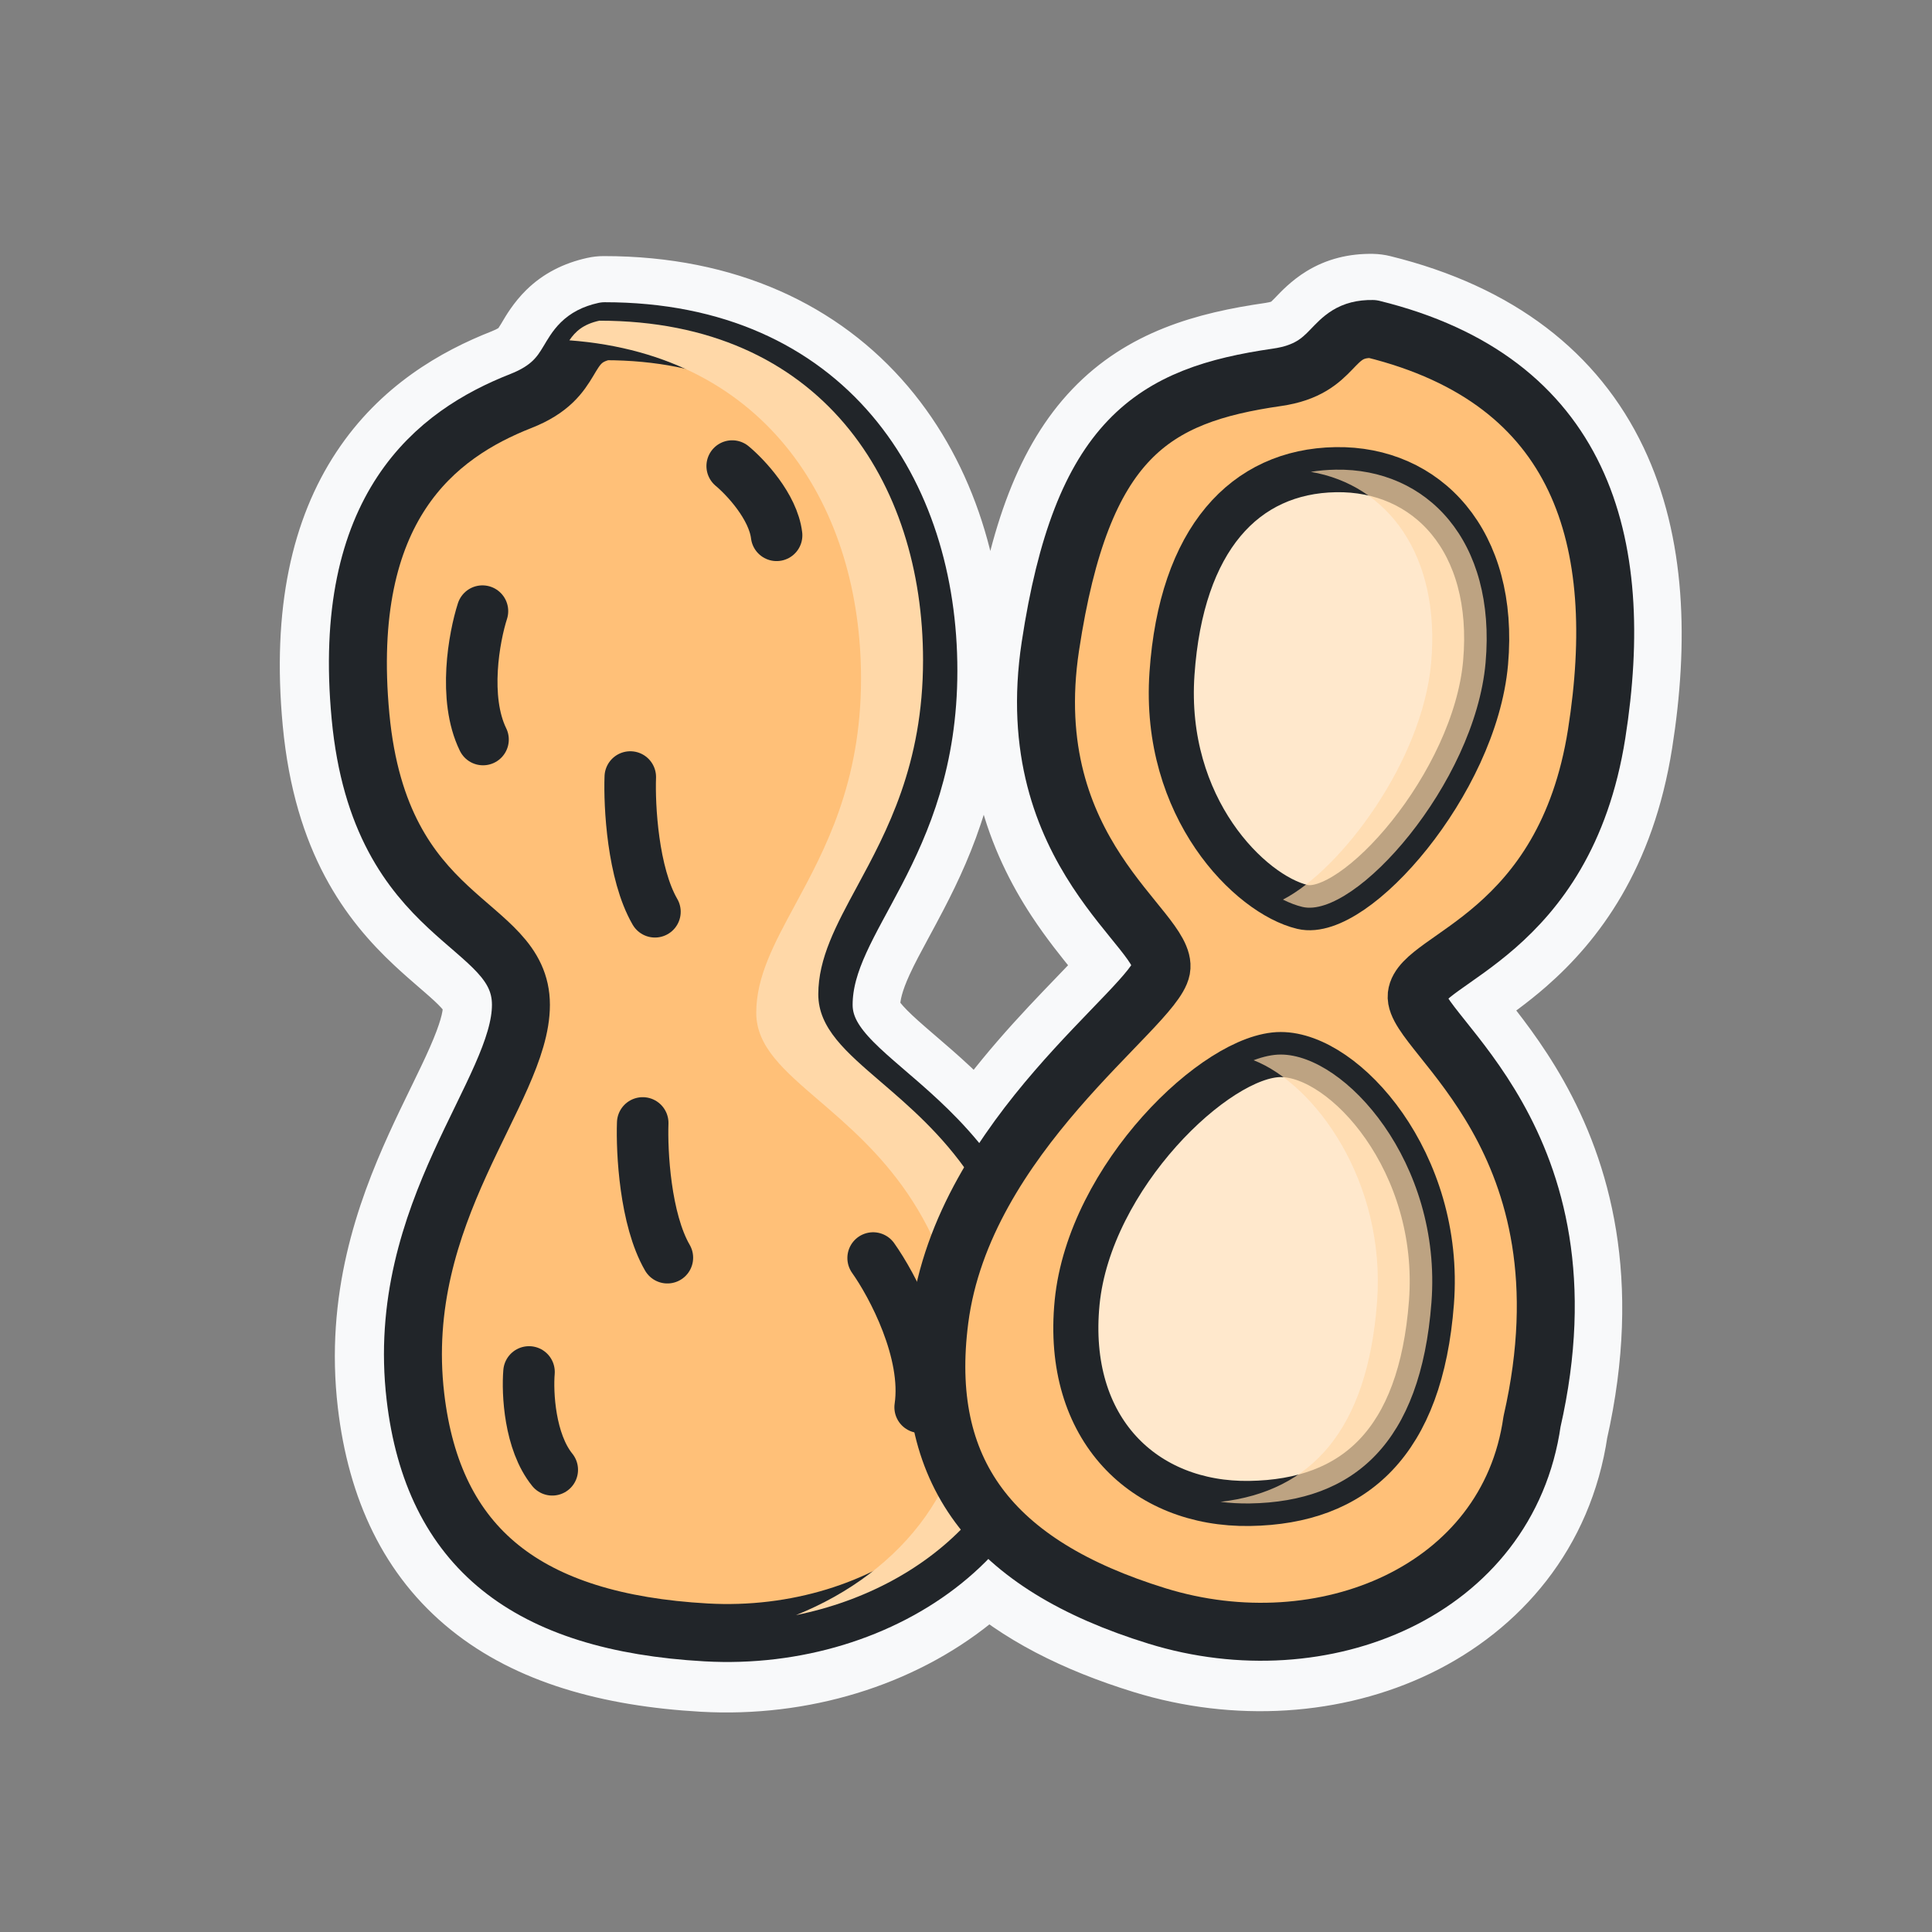 <svg width="60" height="60" viewBox="0 0 60 60" fill="none" xmlns="http://www.w3.org/2000/svg">
<rect x="0" y="0" width="60" height="60" fill="#808080" stroke="none"/>
<mask id="path-1-outside-1_50_9836" maskUnits="userSpaceOnUse" x="0.859" y="-0.037" width="57.591" height="59.787" fill="black">
<rect fill="white" x="0.859" y="-0.037" width="57.591" height="59.787"/>
<path fill-rule="evenodd" clip-rule="evenodd" d="M42.818 9.41C42.752 9.394 42.686 9.385 42.618 9.384C42.123 9.375 41.714 9.485 41.36 9.701C41.076 9.874 40.855 10.105 40.715 10.252L40.672 10.296C40.516 10.458 40.401 10.566 40.248 10.658C40.101 10.745 39.878 10.84 39.505 10.894C37.517 11.18 35.752 11.691 34.384 13.124C33.036 14.536 32.203 16.709 31.704 20.003C31.175 23.499 32.175 25.921 33.281 27.611C33.702 28.254 34.149 28.803 34.495 29.229C34.589 29.345 34.676 29.451 34.753 29.548C34.929 29.771 35.041 29.927 35.107 30.041C35.083 30.076 35.049 30.123 35.002 30.183C34.846 30.381 34.619 30.631 34.32 30.945C34.189 31.083 34.046 31.232 33.893 31.39L33.893 31.39C33.372 31.931 32.742 32.585 32.108 33.318C31.532 33.984 30.936 34.736 30.386 35.566C29.975 35.066 29.548 34.63 29.13 34.238C28.768 33.9 28.411 33.593 28.091 33.319L27.994 33.235C27.641 32.932 27.346 32.674 27.101 32.426C26.607 31.925 26.453 31.596 26.453 31.273C26.453 30.776 26.601 30.268 26.881 29.654C27.067 29.244 27.283 28.846 27.528 28.394C27.669 28.134 27.819 27.857 27.979 27.549C28.827 25.918 29.707 23.856 29.707 20.895C29.707 17.973 28.873 15.115 27.053 12.971C25.215 10.806 22.441 9.453 18.753 9.453C18.688 9.453 18.623 9.46 18.559 9.475C18.07 9.582 17.694 9.783 17.395 10.075C17.155 10.31 16.991 10.587 16.887 10.764L16.887 10.764L16.855 10.817C16.739 11.011 16.651 11.143 16.52 11.27C16.392 11.392 16.189 11.539 15.824 11.682C14.414 12.237 12.83 13.15 11.697 14.866C10.561 16.586 9.954 18.997 10.274 22.399C10.605 25.911 11.977 27.677 13.277 28.892C13.524 29.122 13.77 29.335 13.99 29.524L13.99 29.524C14.044 29.571 14.097 29.617 14.148 29.661C14.413 29.892 14.626 30.084 14.798 30.271C15.121 30.622 15.253 30.902 15.253 31.273C15.253 31.742 15.075 32.331 14.723 33.131C14.551 33.521 14.35 33.935 14.13 34.388L14.103 34.444C13.892 34.877 13.665 35.343 13.443 35.832C12.513 37.88 11.617 40.432 11.982 43.544C12.277 46.073 13.228 48.066 14.947 49.45C16.642 50.817 18.973 51.499 21.851 51.662C24.833 51.831 27.733 50.932 29.834 49.241C30.128 49.004 30.407 48.751 30.668 48.483C31.915 49.623 33.593 50.479 35.644 51.113C38.428 51.973 41.388 51.772 43.779 50.614C46.176 49.454 48.006 47.322 48.438 44.381C49.483 39.766 48.511 36.533 47.252 34.298C46.648 33.225 45.985 32.396 45.503 31.793L45.463 31.744C45.231 31.453 45.066 31.244 44.956 31.08C45.033 31.014 45.139 30.932 45.286 30.826C45.373 30.763 45.472 30.693 45.581 30.617C45.981 30.337 46.507 29.968 47.035 29.506C48.43 28.286 49.919 26.366 50.45 22.993C50.934 19.917 50.842 16.965 49.686 14.538C48.508 12.062 46.288 10.265 42.818 9.41ZM31.789 47.066C32.78 48.009 34.215 48.788 36.176 49.393C38.556 50.129 41.043 49.94 42.995 48.994C44.93 48.057 46.334 46.387 46.661 44.09C46.664 44.065 46.669 44.041 46.675 44.016C47.625 39.856 46.746 37.068 45.684 35.182C45.151 34.237 44.565 33.503 44.081 32.898L44.057 32.868C43.823 32.575 43.585 32.277 43.414 32.01C43.27 31.786 43.025 31.369 43.077 30.883C43.123 30.452 43.359 30.136 43.556 29.929C43.754 29.721 44.002 29.532 44.232 29.366C44.349 29.282 44.468 29.199 44.59 29.113L44.59 29.113L44.59 29.113C44.983 28.837 45.402 28.543 45.85 28.151C46.972 27.17 48.215 25.614 48.671 22.713C49.129 19.805 48.994 17.272 48.061 15.312C47.162 13.422 45.463 11.941 42.497 11.186C42.374 11.193 42.324 11.221 42.297 11.238C42.224 11.282 42.163 11.345 41.966 11.547C41.79 11.73 41.539 11.984 41.17 12.204C40.796 12.427 40.343 12.592 39.761 12.675C37.895 12.944 36.63 13.378 35.686 14.367C34.723 15.376 33.964 17.102 33.484 20.273C33.034 23.242 33.869 25.224 34.787 26.624C35.152 27.182 35.52 27.635 35.861 28.054C35.964 28.182 36.066 28.307 36.164 28.431C36.36 28.679 36.563 28.949 36.708 29.218C36.847 29.476 37.008 29.869 36.925 30.321C36.852 30.712 36.602 31.06 36.417 31.295C36.204 31.567 35.925 31.869 35.625 32.185C35.48 32.337 35.327 32.496 35.168 32.661C34.651 33.197 34.068 33.803 33.47 34.495C32.769 35.306 32.076 36.206 31.495 37.185C32.197 38.437 32.745 40.004 32.954 42.026C33.15 43.923 32.691 45.634 31.789 47.066ZM30.496 39.29C30.81 40.116 31.046 41.076 31.164 42.211C31.287 43.41 31.078 44.516 30.606 45.495C30.02 44.34 29.816 42.924 30.044 41.161C30.127 40.516 30.284 39.891 30.496 39.29ZM29.41 37.251C28.854 38.372 28.43 39.602 28.259 40.931C27.948 43.34 28.316 45.416 29.481 47.121C29.243 47.375 28.983 47.615 28.705 47.839C26.98 49.228 24.528 50.01 21.953 49.865C19.274 49.713 17.366 49.089 16.076 48.049C14.809 47.028 14.024 45.515 13.769 43.335C13.461 40.701 14.205 38.507 15.082 36.576C15.294 36.109 15.511 35.663 15.724 35.225L15.724 35.225L15.748 35.176C15.966 34.728 16.182 34.283 16.37 33.856C16.737 33.022 17.053 32.141 17.053 31.273C17.053 30.309 16.639 29.615 16.123 29.053C15.877 28.784 15.596 28.535 15.328 28.302C15.27 28.251 15.212 28.201 15.154 28.151L15.154 28.151C14.937 27.964 14.724 27.78 14.506 27.576C13.468 26.607 12.349 25.23 12.066 22.23C11.774 19.12 12.346 17.149 13.199 15.858C14.054 14.563 15.268 13.835 16.482 13.358C17.038 13.14 17.448 12.873 17.765 12.569C18.079 12.268 18.267 11.962 18.399 11.742C18.545 11.499 18.591 11.423 18.654 11.362C18.68 11.337 18.728 11.293 18.862 11.254C22.015 11.28 24.233 12.431 25.681 14.136C27.163 15.883 27.907 18.295 27.907 20.895C27.907 23.454 27.16 25.221 26.382 26.719C26.256 26.961 26.122 27.209 25.987 27.458L25.987 27.458C25.721 27.951 25.453 28.446 25.243 28.907C24.913 29.631 24.653 30.41 24.653 31.273C24.653 32.311 25.215 33.077 25.82 33.69C26.124 33.998 26.474 34.302 26.82 34.6L26.916 34.682C27.239 34.96 27.567 35.242 27.9 35.553C28.413 36.033 28.936 36.582 29.41 37.251ZM35.156 30.14C35.156 30.141 35.156 30.142 35.156 30.142C35.156 30.142 35.156 30.14 35.155 30.137C35.155 30.139 35.155 30.14 35.156 30.14Z"/>
</mask>
<path fill-rule="evenodd" clip-rule="evenodd" d="M42.818 9.41C42.752 9.394 42.686 9.385 42.618 9.384C42.123 9.375 41.714 9.485 41.36 9.701C41.076 9.874 40.855 10.105 40.715 10.252L40.672 10.296C40.516 10.458 40.401 10.566 40.248 10.658C40.101 10.745 39.878 10.84 39.505 10.894C37.517 11.18 35.752 11.691 34.384 13.124C33.036 14.536 32.203 16.709 31.704 20.003C31.175 23.499 32.175 25.921 33.281 27.611C33.702 28.254 34.149 28.803 34.495 29.229C34.589 29.345 34.676 29.451 34.753 29.548C34.929 29.771 35.041 29.927 35.107 30.041C35.083 30.076 35.049 30.123 35.002 30.183C34.846 30.381 34.619 30.631 34.32 30.945C34.189 31.083 34.046 31.232 33.893 31.39L33.893 31.39C33.372 31.931 32.742 32.585 32.108 33.318C31.532 33.984 30.936 34.736 30.386 35.566C29.975 35.066 29.548 34.63 29.13 34.238C28.768 33.9 28.411 33.593 28.091 33.319L27.994 33.235C27.641 32.932 27.346 32.674 27.101 32.426C26.607 31.925 26.453 31.596 26.453 31.273C26.453 30.776 26.601 30.268 26.881 29.654C27.067 29.244 27.283 28.846 27.528 28.394C27.669 28.134 27.819 27.857 27.979 27.549C28.827 25.918 29.707 23.856 29.707 20.895C29.707 17.973 28.873 15.115 27.053 12.971C25.215 10.806 22.441 9.453 18.753 9.453C18.688 9.453 18.623 9.46 18.559 9.475C18.07 9.582 17.694 9.783 17.395 10.075C17.155 10.31 16.991 10.587 16.887 10.764L16.887 10.764L16.855 10.817C16.739 11.011 16.651 11.143 16.52 11.27C16.392 11.392 16.189 11.539 15.824 11.682C14.414 12.237 12.83 13.15 11.697 14.866C10.561 16.586 9.954 18.997 10.274 22.399C10.605 25.911 11.977 27.677 13.277 28.892C13.524 29.122 13.77 29.335 13.99 29.524L13.99 29.524C14.044 29.571 14.097 29.617 14.148 29.661C14.413 29.892 14.626 30.084 14.798 30.271C15.121 30.622 15.253 30.902 15.253 31.273C15.253 31.742 15.075 32.331 14.723 33.131C14.551 33.521 14.35 33.935 14.13 34.388L14.103 34.444C13.892 34.877 13.665 35.343 13.443 35.832C12.513 37.88 11.617 40.432 11.982 43.544C12.277 46.073 13.228 48.066 14.947 49.45C16.642 50.817 18.973 51.499 21.851 51.662C24.833 51.831 27.733 50.932 29.834 49.241C30.128 49.004 30.407 48.751 30.668 48.483C31.915 49.623 33.593 50.479 35.644 51.113C38.428 51.973 41.388 51.772 43.779 50.614C46.176 49.454 48.006 47.322 48.438 44.381C49.483 39.766 48.511 36.533 47.252 34.298C46.648 33.225 45.985 32.396 45.503 31.793L45.463 31.744C45.231 31.453 45.066 31.244 44.956 31.08C45.033 31.014 45.139 30.932 45.286 30.826C45.373 30.763 45.472 30.693 45.581 30.617C45.981 30.337 46.507 29.968 47.035 29.506C48.43 28.286 49.919 26.366 50.45 22.993C50.934 19.917 50.842 16.965 49.686 14.538C48.508 12.062 46.288 10.265 42.818 9.41ZM31.789 47.066C32.78 48.009 34.215 48.788 36.176 49.393C38.556 50.129 41.043 49.94 42.995 48.994C44.93 48.057 46.334 46.387 46.661 44.09C46.664 44.065 46.669 44.041 46.675 44.016C47.625 39.856 46.746 37.068 45.684 35.182C45.151 34.237 44.565 33.503 44.081 32.898L44.057 32.868C43.823 32.575 43.585 32.277 43.414 32.01C43.27 31.786 43.025 31.369 43.077 30.883C43.123 30.452 43.359 30.136 43.556 29.929C43.754 29.721 44.002 29.532 44.232 29.366C44.349 29.282 44.468 29.199 44.59 29.113L44.59 29.113L44.59 29.113C44.983 28.837 45.402 28.543 45.85 28.151C46.972 27.17 48.215 25.614 48.671 22.713C49.129 19.805 48.994 17.272 48.061 15.312C47.162 13.422 45.463 11.941 42.497 11.186C42.374 11.193 42.324 11.221 42.297 11.238C42.224 11.282 42.163 11.345 41.966 11.547C41.79 11.73 41.539 11.984 41.17 12.204C40.796 12.427 40.343 12.592 39.761 12.675C37.895 12.944 36.63 13.378 35.686 14.367C34.723 15.376 33.964 17.102 33.484 20.273C33.034 23.242 33.869 25.224 34.787 26.624C35.152 27.182 35.52 27.635 35.861 28.054C35.964 28.182 36.066 28.307 36.164 28.431C36.36 28.679 36.563 28.949 36.708 29.218C36.847 29.476 37.008 29.869 36.925 30.321C36.852 30.712 36.602 31.06 36.417 31.295C36.204 31.567 35.925 31.869 35.625 32.185C35.48 32.337 35.327 32.496 35.168 32.661C34.651 33.197 34.068 33.803 33.47 34.495C32.769 35.306 32.076 36.206 31.495 37.185C32.197 38.437 32.745 40.004 32.954 42.026C33.15 43.923 32.691 45.634 31.789 47.066ZM30.496 39.29C30.81 40.116 31.046 41.076 31.164 42.211C31.287 43.41 31.078 44.516 30.606 45.495C30.02 44.34 29.816 42.924 30.044 41.161C30.127 40.516 30.284 39.891 30.496 39.29ZM29.41 37.251C28.854 38.372 28.43 39.602 28.259 40.931C27.948 43.34 28.316 45.416 29.481 47.121C29.243 47.375 28.983 47.615 28.705 47.839C26.98 49.228 24.528 50.01 21.953 49.865C19.274 49.713 17.366 49.089 16.076 48.049C14.809 47.028 14.024 45.515 13.769 43.335C13.461 40.701 14.205 38.507 15.082 36.576C15.294 36.109 15.511 35.663 15.724 35.225L15.724 35.225L15.748 35.176C15.966 34.728 16.182 34.283 16.37 33.856C16.737 33.022 17.053 32.141 17.053 31.273C17.053 30.309 16.639 29.615 16.123 29.053C15.877 28.784 15.596 28.535 15.328 28.302C15.27 28.251 15.212 28.201 15.154 28.151L15.154 28.151C14.937 27.964 14.724 27.78 14.506 27.576C13.468 26.607 12.349 25.23 12.066 22.23C11.774 19.12 12.346 17.149 13.199 15.858C14.054 14.563 15.268 13.835 16.482 13.358C17.038 13.14 17.448 12.873 17.765 12.569C18.079 12.268 18.267 11.962 18.399 11.742C18.545 11.499 18.591 11.423 18.654 11.362C18.68 11.337 18.728 11.293 18.862 11.254C22.015 11.28 24.233 12.431 25.681 14.136C27.163 15.883 27.907 18.295 27.907 20.895C27.907 23.454 27.16 25.221 26.382 26.719C26.256 26.961 26.122 27.209 25.987 27.458L25.987 27.458C25.721 27.951 25.453 28.446 25.243 28.907C24.913 29.631 24.653 30.41 24.653 31.273C24.653 32.311 25.215 33.077 25.82 33.69C26.124 33.998 26.474 34.302 26.82 34.6L26.916 34.682C27.239 34.96 27.567 35.242 27.9 35.553C28.413 36.033 28.936 36.582 29.41 37.251ZM35.156 30.14C35.156 30.141 35.156 30.142 35.156 30.142C35.156 30.142 35.156 30.14 35.155 30.137C35.155 30.139 35.155 30.14 35.156 30.14Z" fill="#F8F9FA"/>
<path d="M42.618 9.384L42.645 7.884L42.645 7.884L42.618 9.384ZM42.818 9.41L43.176 7.954L43.176 7.954L42.818 9.41ZM41.36 9.701L40.579 8.421L40.579 8.421L41.36 9.701ZM40.715 10.252L41.797 11.291L41.799 11.289L40.715 10.252ZM40.672 10.296L41.751 11.339L41.755 11.335L40.672 10.296ZM40.248 10.658L39.48 9.369L39.48 9.369L40.248 10.658ZM39.505 10.894L39.291 9.409L39.291 9.409L39.505 10.894ZM34.384 13.124L35.469 14.159L35.469 14.159L34.384 13.124ZM31.704 20.003L33.187 20.228L33.187 20.228L31.704 20.003ZM33.281 27.611L34.536 26.789L34.536 26.789L33.281 27.611ZM34.495 29.229L33.331 30.176L33.331 30.176L34.495 29.229ZM34.753 29.548L35.928 28.617L35.928 28.617L34.753 29.548ZM35.107 30.041L36.346 30.886C36.67 30.41 36.694 29.792 36.407 29.293L35.107 30.041ZM35.002 30.183L33.823 29.255L33.823 29.255L35.002 30.183ZM34.32 30.945L35.408 31.978L35.408 31.978L34.32 30.945ZM33.893 31.39L34.963 32.441C34.967 32.438 34.97 32.434 34.973 32.431L33.893 31.39ZM33.893 31.39L32.823 30.339L32.813 30.349L33.893 31.39ZM32.108 33.318L33.243 34.299L33.243 34.299L32.108 33.318ZM30.386 35.566L29.227 36.519C29.529 36.886 29.988 37.089 30.464 37.064C30.939 37.04 31.375 36.791 31.637 36.394L30.386 35.566ZM29.13 34.238L28.105 35.334L28.105 35.334L29.13 34.238ZM28.091 33.319L27.114 34.456L27.114 34.456L28.091 33.319ZM27.994 33.235L27.016 34.372L27.016 34.372L27.994 33.235ZM27.101 32.426L26.033 33.479L26.033 33.479L27.101 32.426ZM26.453 31.273L24.953 31.273L24.953 31.273L26.453 31.273ZM26.881 29.654L25.516 29.032L25.516 29.032L26.881 29.654ZM27.528 28.394L28.847 29.108L28.847 29.108L27.528 28.394ZM27.979 27.549L29.309 28.241L29.309 28.241L27.979 27.549ZM29.707 20.895L28.207 20.895L28.207 20.895L29.707 20.895ZM27.053 12.971L28.197 12L28.197 12L27.053 12.971ZM18.753 9.453L18.753 7.953L18.753 7.953L18.753 9.453ZM18.559 9.475L18.883 10.939L18.883 10.939L18.559 9.475ZM17.395 10.075L18.444 11.147L18.444 11.147L17.395 10.075ZM16.887 10.764L18.155 11.565C18.163 11.552 18.17 11.54 18.177 11.528L16.887 10.764ZM16.887 10.764L15.618 9.963C15.611 9.974 15.604 9.986 15.597 9.998L16.887 10.764ZM16.855 10.817L18.142 11.588L18.145 11.583L16.855 10.817ZM16.52 11.27L17.558 12.352L17.558 12.352L16.52 11.27ZM15.824 11.682L15.275 10.287L15.275 10.287L15.824 11.682ZM11.697 14.866L10.445 14.04L11.697 14.866ZM10.274 22.399L8.781 22.539L8.781 22.539L10.274 22.399ZM13.277 28.892L14.301 27.796L14.301 27.796L13.277 28.892ZM13.99 29.524L13.009 30.66C13.025 30.673 13.041 30.687 13.058 30.7L13.99 29.524ZM13.99 29.524L14.97 28.389C14.954 28.375 14.938 28.362 14.921 28.349L13.99 29.524ZM14.148 29.661L15.132 28.529L15.132 28.529L14.148 29.661ZM14.798 30.271L13.693 31.286L13.693 31.286L14.798 30.271ZM15.253 31.273L13.753 31.273L13.753 31.273L15.253 31.273ZM14.723 33.131L13.35 32.526L13.35 32.526L14.723 33.131ZM14.13 34.388L15.478 35.045L15.478 35.045L14.13 34.388ZM14.103 34.444L15.451 35.1L15.451 35.1L14.103 34.444ZM13.443 35.832L12.077 35.212L12.077 35.212L13.443 35.832ZM11.982 43.544L13.471 43.369L13.471 43.369L11.982 43.544ZM14.947 49.45L14.006 50.619L14.006 50.619L14.947 49.45ZM21.851 51.662L21.767 53.16L21.767 53.16L21.851 51.662ZM29.834 49.241L30.774 50.41L30.774 50.41L29.834 49.241ZM30.668 48.483L31.681 47.376C31.083 46.829 30.159 46.856 29.594 47.436L30.668 48.483ZM35.644 51.113L35.202 52.546L35.202 52.546L35.644 51.113ZM43.779 50.614L44.433 51.965L44.433 51.965L43.779 50.614ZM48.438 44.381L46.975 44.05C46.966 44.087 46.959 44.125 46.953 44.163L48.438 44.381ZM47.252 34.298L45.945 35.034L45.945 35.034L47.252 34.298ZM45.503 31.793L44.331 32.73L44.331 32.73L45.503 31.793ZM45.463 31.744L44.292 32.681L44.292 32.681L45.463 31.744ZM44.956 31.08L43.978 29.942C43.403 30.437 43.288 31.283 43.709 31.913L44.956 31.08ZM45.286 30.826L44.408 29.61L44.408 29.61L45.286 30.826ZM45.581 30.617L46.442 31.846L46.442 31.846L45.581 30.617ZM47.035 29.506L48.023 30.635L48.023 30.635L47.035 29.506ZM50.45 22.993L51.931 23.227L51.931 23.227L50.45 22.993ZM49.686 14.538L51.041 13.893L51.041 13.893L49.686 14.538ZM31.789 47.066L30.52 46.267C30.139 46.871 30.237 47.661 30.755 48.154L31.789 47.066ZM36.176 49.393L36.618 47.96L36.618 47.96L36.176 49.393ZM42.995 48.994L43.648 50.344L43.648 50.344L42.995 48.994ZM46.661 44.09L48.146 44.301L48.146 44.301L46.661 44.09ZM46.675 44.016L45.212 43.682L45.212 43.682L46.675 44.016ZM45.684 35.182L46.99 34.446L46.99 34.446L45.684 35.182ZM44.081 32.898L42.909 33.834L42.909 33.834L44.081 32.898ZM44.057 32.868L45.229 31.931L45.229 31.931L44.057 32.868ZM43.414 32.01L42.151 32.819L42.151 32.819L43.414 32.01ZM43.077 30.883L41.585 30.723L41.585 30.723L43.077 30.883ZM43.556 29.929L42.469 28.895L42.469 28.895L43.556 29.929ZM44.232 29.366L45.11 30.583L45.11 30.583L44.232 29.366ZM44.59 29.113L45.451 30.341C45.459 30.336 45.466 30.331 45.473 30.326L44.59 29.113ZM44.59 29.113L43.763 27.862C43.744 27.874 43.725 27.887 43.707 27.901L44.59 29.113ZM44.59 29.113L45.417 30.364C45.429 30.357 45.44 30.349 45.452 30.341L44.59 29.113ZM45.85 28.151L44.863 27.022L44.863 27.022L45.85 28.151ZM48.671 22.713L47.19 22.48L47.19 22.48L48.671 22.713ZM48.061 15.312L49.416 14.667L49.416 14.667L48.061 15.312ZM42.497 11.186L42.868 9.732C42.717 9.694 42.562 9.679 42.407 9.688L42.497 11.186ZM42.297 11.238L43.078 12.518L43.078 12.518L42.297 11.238ZM41.966 11.547L43.045 12.59L43.045 12.59L41.966 11.547ZM41.17 12.204L41.939 13.492L41.939 13.492L41.17 12.204ZM39.761 12.675L39.547 11.191L39.547 11.191L39.761 12.675ZM35.686 14.367L36.772 15.402L36.772 15.402L35.686 14.367ZM33.484 20.273L32.001 20.048L32.001 20.048L33.484 20.273ZM34.787 26.624L33.532 27.446L33.532 27.446L34.787 26.624ZM35.861 28.054L34.696 29L34.696 29L35.861 28.054ZM36.164 28.431L37.34 27.499L37.34 27.499L36.164 28.431ZM36.708 29.218L35.387 29.928L35.387 29.928L36.708 29.218ZM36.925 30.321L38.4 30.594L38.4 30.594L36.925 30.321ZM36.417 31.295L37.596 32.222L37.596 32.222L36.417 31.295ZM35.625 32.185L34.538 31.151L34.538 31.151L35.625 32.185ZM35.168 32.661L34.088 31.62L34.088 31.62L35.168 32.661ZM33.47 34.495L32.335 33.514L32.335 33.514L33.47 34.495ZM31.495 37.185L30.205 36.419C29.932 36.88 29.925 37.451 30.186 37.918L31.495 37.185ZM32.954 42.026L34.446 41.872L34.446 41.872L32.954 42.026ZM31.164 42.211L29.672 42.365L29.672 42.365L31.164 42.211ZM30.496 39.29L31.898 38.756C31.674 38.168 31.107 37.782 30.477 37.79C29.848 37.798 29.291 38.197 29.081 38.791L30.496 39.29ZM30.606 45.495L29.268 46.173C29.526 46.682 30.05 47.001 30.621 46.995C31.191 46.989 31.709 46.66 31.957 46.146L30.606 45.495ZM30.044 41.161L31.531 41.353L31.531 41.353L30.044 41.161ZM28.259 40.931L29.746 41.123L29.746 41.123L28.259 40.931ZM29.41 37.251L30.754 37.918C30.999 37.423 30.953 36.834 30.634 36.383L29.41 37.251ZM29.481 47.121L30.575 48.147C31.056 47.634 31.116 46.856 30.719 46.275L29.481 47.121ZM28.705 47.839L29.645 49.007L29.645 49.007L28.705 47.839ZM21.953 49.865L22.038 48.367L22.038 48.367L21.953 49.865ZM16.076 48.049L17.017 46.881L17.017 46.881L16.076 48.049ZM13.769 43.335L12.28 43.509L12.28 43.509L13.769 43.335ZM15.082 36.576L16.447 37.197L16.447 37.197L15.082 36.576ZM15.724 35.225L17.073 35.882L17.075 35.877L15.724 35.225ZM15.724 35.225L14.376 34.569L14.373 34.573L15.724 35.225ZM15.748 35.176L17.097 35.833L17.097 35.833L15.748 35.176ZM16.37 33.856L17.743 34.461L17.743 34.461L16.37 33.856ZM17.053 31.273L15.553 31.273L15.553 31.273L17.053 31.273ZM16.123 29.053L15.019 30.068L15.019 30.068L16.123 29.053ZM15.328 28.302L14.345 29.435L14.345 29.435L15.328 28.302ZM15.154 28.151L14.172 29.285L14.173 29.286L15.154 28.151ZM15.154 28.151L16.135 27.017L16.134 27.016L15.154 28.151ZM14.506 27.576L13.482 28.672L13.482 28.672L14.506 27.576ZM12.066 22.23L10.573 22.371L12.066 22.23ZM13.199 15.858L11.947 15.031L11.947 15.031L13.199 15.858ZM16.482 13.358L15.934 11.962L15.934 11.962L16.482 13.358ZM17.765 12.569L18.803 13.652L18.803 13.652L17.765 12.569ZM18.399 11.742L19.686 12.514L19.686 12.514L18.399 11.742ZM18.654 11.362L17.605 10.29L17.605 10.29L18.654 11.362ZM18.862 11.254L18.875 9.754C18.727 9.753 18.58 9.773 18.439 9.815L18.862 11.254ZM25.681 14.136L24.537 15.107L24.537 15.107L25.681 14.136ZM27.907 20.895L29.407 20.895L29.407 20.895L27.907 20.895ZM26.382 26.719L27.712 27.411L27.712 27.411L26.382 26.719ZM25.987 27.458L24.668 26.744L24.667 26.746L25.987 27.458ZM25.987 27.458L27.306 28.172L27.307 28.17L25.987 27.458ZM25.243 28.907L26.608 29.529L26.608 29.529L25.243 28.907ZM24.653 31.273L26.153 31.273L26.153 31.273L24.653 31.273ZM25.82 33.69L24.752 34.744L24.752 34.744L25.82 33.69ZM26.82 34.6L25.842 35.737L25.842 35.737L26.82 34.6ZM26.916 34.682L25.939 35.82L25.939 35.82L26.916 34.682ZM27.9 35.553L28.925 34.457L28.925 34.457L27.9 35.553ZM35.156 30.142L34.572 31.523C34.585 31.529 34.599 31.534 34.612 31.54L35.156 30.142ZM35.156 30.14L33.726 30.594L33.726 30.594L35.156 30.14ZM35.155 30.137L36.567 29.633C36.297 28.876 35.478 28.466 34.71 28.704C33.943 28.942 33.499 29.744 33.705 30.521L35.155 30.137ZM42.592 10.884C42.547 10.883 42.502 10.877 42.459 10.867L43.176 7.954C43.002 7.911 42.824 7.888 42.645 7.884L42.592 10.884ZM42.141 10.982C42.227 10.929 42.35 10.88 42.592 10.884L42.645 7.884C41.896 7.871 41.201 8.041 40.579 8.421L42.141 10.982ZM41.799 11.289C41.87 11.214 41.926 11.156 41.989 11.1C42.051 11.044 42.102 11.006 42.141 10.982L40.579 8.421C40.107 8.708 39.765 9.075 39.63 9.216L41.799 11.289ZM41.755 11.335L41.797 11.291L39.632 9.214L39.59 9.258L41.755 11.335ZM41.017 11.946C41.351 11.747 41.58 11.515 41.751 11.339L39.594 9.254C39.522 9.328 39.49 9.358 39.473 9.373C39.463 9.382 39.469 9.376 39.48 9.369L41.017 11.946ZM39.719 12.378C40.265 12.3 40.681 12.146 41.017 11.946L39.48 9.369C39.494 9.361 39.496 9.362 39.476 9.369C39.454 9.377 39.396 9.394 39.291 9.409L39.719 12.378ZM35.469 14.159C36.483 13.097 37.832 12.65 39.719 12.378L39.291 9.409C37.202 9.71 35.02 10.284 33.299 12.088L35.469 14.159ZM33.187 20.228C33.671 17.036 34.442 15.236 35.469 14.159L33.299 12.088C31.631 13.836 30.736 16.382 30.221 19.779L33.187 20.228ZM34.536 26.789C33.587 25.34 32.724 23.285 33.187 20.228L30.221 19.779C29.625 23.714 30.763 26.503 32.026 28.432L34.536 26.789ZM35.659 28.283C35.31 27.854 34.909 27.359 34.536 26.789L32.026 28.432C32.495 29.148 32.987 29.752 33.331 30.176L35.659 28.283ZM35.928 28.617C35.845 28.511 35.752 28.397 35.659 28.283L33.331 30.176C33.427 30.293 33.507 30.392 33.577 30.48L35.928 28.617ZM36.407 29.293C36.282 29.076 36.111 28.847 35.928 28.617L33.577 30.48C33.657 30.581 33.713 30.655 33.753 30.711C33.795 30.768 33.808 30.791 33.806 30.789L36.407 29.293ZM36.181 31.11C36.248 31.025 36.302 30.951 36.346 30.886L33.867 29.196C33.863 29.202 33.85 29.221 33.823 29.255L36.181 31.11ZM35.408 31.978C35.707 31.663 35.977 31.369 36.181 31.11L33.823 29.255C33.714 29.394 33.53 29.599 33.233 29.911L35.408 31.978ZM34.973 32.431C35.125 32.273 35.272 32.121 35.408 31.978L33.233 29.911C33.106 30.045 32.967 30.19 32.813 30.349L34.973 32.431ZM34.963 32.441L34.963 32.441L32.823 30.339L32.823 30.339L34.963 32.441ZM33.243 34.299C33.846 33.6 34.45 32.974 34.973 32.431L32.813 30.349C32.294 30.888 31.637 31.569 30.973 32.338L33.243 34.299ZM31.637 36.394C32.142 35.631 32.696 34.932 33.243 34.299L30.973 32.338C30.369 33.037 29.73 33.84 29.135 34.739L31.637 36.394ZM28.105 35.334C28.489 35.693 28.868 36.082 29.227 36.519L31.545 34.614C31.082 34.051 30.607 33.567 30.154 33.143L28.105 35.334ZM27.114 34.456C27.436 34.733 27.77 35.02 28.105 35.334L30.154 33.143C29.766 32.779 29.386 32.453 29.069 32.181L27.114 34.456ZM27.016 34.372L27.114 34.456L29.069 32.181L28.971 32.097L27.016 34.372ZM26.033 33.479C26.328 33.778 26.669 34.074 27.016 34.372L28.971 32.097C28.614 31.79 28.364 31.57 28.169 31.372L26.033 33.479ZM24.953 31.273C24.953 32.191 25.445 32.883 26.033 33.479L28.169 31.372C28.075 31.277 28.011 31.204 27.969 31.151C27.927 31.098 27.913 31.071 27.911 31.069C27.911 31.069 27.924 31.092 27.936 31.137C27.948 31.183 27.953 31.231 27.953 31.273L24.953 31.273ZM25.516 29.032C25.194 29.737 24.953 30.471 24.953 31.273L27.953 31.273C27.953 31.081 28.007 30.798 28.245 30.276L25.516 29.032ZM26.209 27.68C25.969 28.122 25.727 28.567 25.516 29.032L28.245 30.276C28.407 29.922 28.597 29.57 28.847 29.108L26.209 27.68ZM26.648 26.857C26.495 27.152 26.35 27.419 26.209 27.68L28.847 29.108C28.987 28.849 29.143 28.561 29.309 28.241L26.648 26.857ZM28.207 20.895C28.207 23.521 27.438 25.337 26.648 26.857L29.309 28.241C30.215 26.5 31.207 24.191 31.207 20.895L28.207 20.895ZM25.91 13.942C27.448 15.754 28.207 18.241 28.207 20.895L31.207 20.895C31.207 17.705 30.297 14.475 28.197 12L25.91 13.942ZM18.753 10.953C22.044 10.953 24.383 12.144 25.91 13.942L28.197 12C26.047 9.468 22.838 7.953 18.753 7.953L18.753 10.953ZM18.883 10.939C18.84 10.949 18.797 10.953 18.753 10.953L18.753 7.953C18.579 7.953 18.406 7.972 18.236 8.01L18.883 10.939ZM18.444 11.147C18.519 11.074 18.634 10.994 18.883 10.939L18.236 8.01C17.507 8.171 16.869 8.492 16.347 9.003L18.444 11.147ZM18.177 11.528C18.23 11.438 18.272 11.369 18.321 11.299C18.369 11.23 18.41 11.181 18.444 11.147L16.347 9.003C15.948 9.393 15.696 9.83 15.596 10L18.177 11.528ZM18.155 11.565L18.155 11.565L15.618 9.963L15.618 9.963L18.155 11.565ZM18.145 11.583L18.176 11.53L15.597 9.998L15.566 10.051L18.145 11.583ZM17.558 12.352C17.842 12.08 18.014 11.801 18.142 11.588L15.569 10.046C15.515 10.134 15.491 10.171 15.478 10.19C15.47 10.2 15.473 10.195 15.481 10.187L17.558 12.352ZM16.372 13.079C16.896 12.873 17.272 12.626 17.558 12.352L15.481 10.187C15.491 10.178 15.49 10.181 15.467 10.195C15.442 10.211 15.383 10.244 15.275 10.287L16.372 13.079ZM12.948 15.693C13.85 14.327 15.125 13.569 16.372 13.079L15.275 10.287C13.703 10.904 11.809 11.973 10.445 14.04L12.948 15.693ZM11.768 22.258C11.47 19.099 12.049 17.055 12.948 15.693L10.445 14.04C9.073 16.117 8.438 18.895 8.781 22.539L11.768 22.258ZM14.301 27.796C13.219 26.785 12.058 25.343 11.768 22.258L8.781 22.539C9.152 26.479 10.734 28.569 12.254 29.988L14.301 27.796ZM14.97 28.389C14.748 28.197 14.523 28.003 14.301 27.796L12.254 29.988C12.525 30.241 12.792 30.472 13.009 30.66L14.97 28.389ZM14.921 28.349L14.921 28.349L13.058 30.7L13.058 30.7L14.921 28.349ZM15.132 28.529C15.079 28.483 15.024 28.436 14.97 28.389L13.009 30.66C13.064 30.707 13.116 30.751 13.164 30.794L15.132 28.529ZM15.903 29.256C15.668 29.001 15.399 28.761 15.132 28.529L13.164 30.794C13.428 31.023 13.583 31.166 13.693 31.286L15.903 29.256ZM16.753 31.273C16.753 30.411 16.389 29.785 15.903 29.256L13.693 31.286C13.742 31.339 13.769 31.373 13.782 31.392C13.794 31.409 13.791 31.407 13.783 31.39C13.779 31.381 13.774 31.369 13.77 31.356C13.765 31.342 13.761 31.328 13.759 31.315C13.753 31.287 13.753 31.271 13.753 31.273L16.753 31.273ZM16.096 33.736C16.459 32.909 16.753 32.075 16.753 31.273L13.753 31.273C13.753 31.409 13.69 31.754 13.35 32.526L16.096 33.736ZM15.478 35.045C15.697 34.596 15.91 34.156 16.096 33.736L13.35 32.526C13.192 32.886 13.004 33.274 12.781 33.732L15.478 35.045ZM15.451 35.1L15.478 35.045L12.781 33.732L12.754 33.787L15.451 35.1ZM14.809 36.452C15.021 35.984 15.239 35.536 15.451 35.1L12.754 33.787C12.544 34.218 12.309 34.701 12.077 35.212L14.809 36.452ZM13.471 43.369C13.154 40.657 13.923 38.402 14.809 36.452L12.077 35.212C11.102 37.358 10.081 40.208 10.492 43.718L13.471 43.369ZM15.888 48.282C14.546 47.201 13.733 45.609 13.471 43.369L10.492 43.718C10.822 46.538 11.91 48.93 14.006 50.619L15.888 48.282ZM21.936 50.164C19.224 50.011 17.246 49.377 15.888 48.282L14.006 50.619C16.039 52.257 18.722 52.987 21.767 53.16L21.936 50.164ZM28.893 48.073C27.105 49.512 24.579 50.314 21.936 50.164L21.767 53.16C25.087 53.347 28.36 52.353 30.774 50.41L28.893 48.073ZM29.594 47.436C29.376 47.66 29.142 47.872 28.893 48.073L30.774 50.41C31.114 50.136 31.438 49.842 31.742 49.53L29.594 47.436ZM36.087 49.68C34.167 49.087 32.712 48.319 31.681 47.376L29.656 49.59C31.118 50.927 33.018 51.872 35.202 52.546L36.087 49.68ZM43.125 49.264C41.1 50.245 38.535 50.436 36.087 49.68L35.202 52.546C38.322 53.51 41.676 53.299 44.433 51.965L43.125 49.264ZM46.953 44.163C46.603 46.553 45.132 48.293 43.125 49.264L44.433 51.965C47.221 50.614 49.409 48.09 49.922 44.599L46.953 44.163ZM45.945 35.034C47.038 36.975 47.93 39.829 46.975 44.05L49.901 44.712C51.035 39.702 49.983 36.092 48.559 33.562L45.945 35.034ZM44.331 32.73C44.812 33.331 45.406 34.077 45.945 35.034L48.559 33.562C47.889 32.373 47.157 31.461 46.674 30.857L44.331 32.73ZM44.292 32.681L44.331 32.73L46.674 30.857L46.635 30.807L44.292 32.681ZM43.709 31.913C43.862 32.142 44.071 32.404 44.292 32.681L46.635 30.808C46.391 30.502 46.271 30.347 46.203 30.246L43.709 31.913ZM44.408 29.61C44.247 29.726 44.102 29.836 43.978 29.942L45.934 32.217C45.964 32.191 46.031 32.138 46.163 32.042L44.408 29.61ZM44.72 29.389C44.614 29.463 44.505 29.539 44.408 29.61L46.163 32.042C46.241 31.986 46.331 31.923 46.442 31.846L44.72 29.389ZM46.048 28.377C45.587 28.78 45.123 29.107 44.72 29.389L46.442 31.846C46.84 31.566 47.427 31.157 48.023 30.635L46.048 28.377ZM48.968 22.76C48.499 25.739 47.215 27.356 46.048 28.377L48.023 30.635C49.645 29.216 51.338 26.992 51.931 23.227L48.968 22.76ZM48.332 15.183C49.302 17.221 49.43 19.823 48.968 22.76L51.931 23.227C52.438 20.01 52.382 16.71 51.041 13.893L48.332 15.183ZM42.459 10.867C45.566 11.632 47.377 13.177 48.332 15.183L51.041 13.893C49.639 10.948 47.011 8.898 43.176 7.954L42.459 10.867ZM30.755 48.154C31.968 49.307 33.636 50.179 35.733 50.826L36.618 47.96C34.794 47.397 33.592 46.711 32.822 45.979L30.755 48.154ZM35.733 50.826C38.45 51.666 41.331 51.467 43.648 50.344L42.341 47.644C40.755 48.412 38.662 48.591 36.618 47.96L35.733 50.826ZM43.648 50.344C45.978 49.216 47.74 47.15 48.146 44.301L45.176 43.878C44.927 45.624 43.882 46.898 42.341 47.644L43.648 50.344ZM48.146 44.301C48.144 44.318 48.141 44.334 48.137 44.35L45.212 43.682C45.197 43.747 45.185 43.812 45.176 43.878L48.146 44.301ZM48.137 44.35C49.177 39.795 48.219 36.627 46.99 34.446L44.377 35.918C45.272 37.508 46.072 39.917 45.212 43.682L48.137 44.35ZM46.99 34.446C46.392 33.383 45.736 32.566 45.253 31.961L42.909 33.834C43.395 34.441 43.91 35.09 44.377 35.918L46.99 34.446ZM45.253 31.961L45.229 31.931L42.886 33.804L42.909 33.834L45.253 31.961ZM45.229 31.931C44.98 31.62 44.797 31.388 44.677 31.201L42.151 32.819C42.373 33.166 42.666 33.529 42.886 33.804L45.229 31.931ZM44.677 31.201C44.622 31.115 44.592 31.059 44.575 31.015C44.559 30.973 44.574 30.989 44.568 31.043L41.585 30.723C41.473 31.771 41.998 32.58 42.151 32.819L44.677 31.201ZM44.568 31.043C44.566 31.064 44.559 31.071 44.567 31.058C44.577 31.041 44.598 31.009 44.642 30.964L42.469 28.895C42.173 29.206 41.682 29.818 41.585 30.723L44.568 31.043ZM44.642 30.964C44.737 30.864 44.887 30.744 45.11 30.583L43.355 28.15C43.118 28.321 42.771 28.578 42.469 28.895L44.642 30.964ZM45.11 30.583C45.217 30.505 45.328 30.427 45.451 30.341L43.728 27.886C43.608 27.97 43.48 28.059 43.354 28.15L45.11 30.583ZM45.473 30.326L45.473 30.326L43.707 27.901L43.707 27.901L45.473 30.326ZM45.417 30.364L45.417 30.364L43.763 27.862L43.763 27.862L45.417 30.364ZM45.452 30.341C45.842 30.067 46.322 29.731 46.838 29.28L44.863 27.022C44.482 27.355 44.123 27.608 43.728 27.885L45.452 30.341ZM46.838 29.28C48.187 28.1 49.635 26.24 50.153 22.947L47.19 22.48C46.795 24.988 45.756 26.24 44.863 27.022L46.838 29.28ZM50.153 22.947C50.633 19.898 50.534 17.017 49.416 14.667L46.707 15.956C47.455 17.527 47.626 19.711 47.19 22.48L50.153 22.947ZM49.416 14.667C48.297 12.316 46.197 10.581 42.868 9.732L42.127 12.639C44.728 13.302 46.027 14.528 46.707 15.956L49.416 14.667ZM42.407 9.688C42.023 9.712 41.738 9.822 41.516 9.957L43.078 12.518C43.07 12.523 43.033 12.546 42.982 12.571C42.93 12.596 42.877 12.618 42.821 12.636C42.712 12.671 42.628 12.68 42.588 12.683L42.407 9.688ZM41.516 9.957C41.237 10.127 41.017 10.371 40.888 10.505L43.045 12.59C43.094 12.539 43.131 12.502 43.16 12.472C43.19 12.441 43.204 12.428 43.21 12.422C43.215 12.416 43.203 12.429 43.179 12.448C43.166 12.459 43.15 12.47 43.132 12.483C43.114 12.496 43.096 12.508 43.078 12.518L41.516 9.957ZM40.888 10.505C40.729 10.669 40.592 10.802 40.402 10.915L41.939 13.492C42.486 13.165 42.851 12.79 43.045 12.59L40.888 10.505ZM40.402 10.915C40.217 11.026 39.956 11.132 39.547 11.191L39.975 14.16C40.729 14.051 41.376 13.828 41.939 13.492L40.402 10.915ZM39.547 11.191C37.58 11.474 35.898 11.972 34.601 13.331L36.772 15.402C37.361 14.784 38.209 14.415 39.975 14.16L39.547 11.191ZM34.601 13.331C33.318 14.676 32.497 16.775 32.001 20.048L34.967 20.497C35.432 17.428 36.129 16.076 36.772 15.402L34.601 13.331ZM32.001 20.048C31.485 23.456 32.457 25.805 33.532 27.446L36.042 25.803C35.282 24.642 34.584 23.029 34.967 20.497L32.001 20.048ZM33.532 27.446C33.944 28.076 34.358 28.584 34.696 29L37.025 27.109C36.682 26.686 36.359 26.288 36.042 25.803L33.532 27.446ZM34.696 29C34.801 29.129 34.897 29.247 34.988 29.362L37.34 27.499C37.235 27.367 37.128 27.235 37.025 27.109L34.696 29ZM34.988 29.362C35.18 29.605 35.311 29.786 35.387 29.928L38.029 28.507C37.816 28.111 37.54 27.752 37.34 27.499L34.988 29.362ZM35.387 29.928C35.423 29.994 35.439 30.037 35.445 30.063C35.451 30.084 35.445 30.074 35.45 30.049L38.4 30.594C38.576 29.64 38.226 28.873 38.029 28.507L35.387 29.928ZM35.45 30.049C35.454 30.024 35.454 30.047 35.412 30.12C35.371 30.192 35.314 30.271 35.238 30.368L37.596 32.222C37.785 31.982 38.254 31.38 38.4 30.594L35.45 30.049ZM35.238 30.368C35.072 30.579 34.836 30.837 34.538 31.151L36.712 33.218C37.014 32.901 37.335 32.554 37.596 32.222L35.238 30.368ZM34.538 31.151C34.397 31.299 34.248 31.454 34.088 31.62L36.249 33.702C36.407 33.537 36.563 33.375 36.712 33.218L34.538 31.151ZM34.088 31.62C33.573 32.154 32.963 32.787 32.335 33.514L34.605 35.476C35.173 34.818 35.729 34.24 36.249 33.702L34.088 31.62ZM32.335 33.514C31.597 34.368 30.846 35.34 30.205 36.419L32.785 37.951C33.307 37.071 33.94 36.245 34.605 35.476L32.335 33.514ZM30.186 37.918C30.785 38.986 31.273 40.355 31.462 42.18L34.446 41.872C34.217 39.653 33.608 37.888 32.804 36.452L30.186 37.918ZM31.462 42.18C31.622 43.73 31.251 45.107 30.52 46.267L33.058 47.866C34.132 46.161 34.678 44.117 34.446 41.872L31.462 42.18ZM32.656 42.057C32.526 40.802 32.262 39.712 31.898 38.756L29.094 39.824C29.359 40.519 29.567 41.351 29.672 42.365L32.656 42.057ZM31.957 46.146C32.55 44.917 32.808 43.532 32.656 42.057L29.672 42.365C29.767 43.288 29.606 44.115 29.255 44.844L31.957 46.146ZM28.556 40.969C28.301 42.947 28.512 44.683 29.268 46.173L31.944 44.817C31.528 43.997 31.332 42.901 31.531 41.353L28.556 40.969ZM29.081 38.791C28.838 39.481 28.654 40.208 28.556 40.969L31.531 41.353C31.6 40.823 31.729 40.302 31.91 39.789L29.081 38.791ZM29.746 41.123C29.892 39.99 30.256 38.92 30.754 37.918L28.067 36.584C27.451 37.824 26.968 39.214 26.771 40.739L29.746 41.123ZM30.719 46.275C29.814 44.949 29.469 43.269 29.746 41.123L26.771 40.739C26.426 43.411 26.819 45.883 28.242 47.967L30.719 46.275ZM29.645 49.007C29.976 48.741 30.287 48.454 30.575 48.147L28.386 46.096C28.198 46.296 27.99 46.489 27.764 46.671L29.645 49.007ZM21.868 51.362C24.783 51.527 27.608 50.648 29.645 49.007L27.764 46.671C26.352 47.807 24.274 48.494 22.038 48.367L21.868 51.362ZM15.135 49.217C16.763 50.529 19.023 51.201 21.868 51.362L22.038 48.367C19.525 48.225 17.97 47.648 17.017 46.881L15.135 49.217ZM12.28 43.509C12.569 45.981 13.492 47.893 15.135 49.217L17.017 46.881C16.125 46.162 15.48 45.05 15.259 43.16L12.28 43.509ZM13.716 35.956C12.795 37.984 11.925 40.477 12.28 43.509L15.259 43.16C14.998 40.926 15.615 39.029 16.447 37.197L13.716 35.956ZM14.376 34.569C14.164 35.004 13.938 35.468 13.716 35.956L16.447 37.197C16.65 36.751 16.858 36.322 17.073 35.882L14.376 34.569ZM14.373 34.573L14.373 34.573L17.075 35.877L17.075 35.877L14.373 34.573ZM14.399 34.52L14.376 34.569L17.073 35.882L17.097 35.833L14.399 34.52ZM14.997 33.252C14.823 33.648 14.62 34.067 14.399 34.52L17.097 35.833C17.313 35.388 17.541 34.918 17.743 34.461L14.997 33.252ZM15.553 31.273C15.553 31.809 15.351 32.448 14.997 33.252L17.743 34.461C18.123 33.597 18.553 32.472 18.553 31.273L15.553 31.273ZM15.019 30.068C15.375 30.456 15.553 30.804 15.553 31.273L18.553 31.273C18.553 29.814 17.904 28.774 17.228 28.039L15.019 30.068ZM14.345 29.435C14.61 29.665 14.834 29.867 15.019 30.068L17.228 28.039C16.919 27.702 16.583 27.405 16.312 27.17L14.345 29.435ZM14.173 29.286C14.231 29.337 14.288 29.385 14.345 29.435L16.312 27.17C16.252 27.117 16.192 27.066 16.134 27.016L14.173 29.286ZM14.172 29.285L14.172 29.285L16.136 27.017L16.135 27.017L14.172 29.285ZM13.482 28.672C13.725 28.899 13.959 29.102 14.173 29.286L16.134 27.016C15.915 26.826 15.723 26.661 15.53 26.48L13.482 28.672ZM10.573 22.371C10.73 24.038 11.128 25.328 11.677 26.366C12.228 27.406 12.893 28.123 13.482 28.672L15.53 26.48C15.081 26.061 14.668 25.604 14.329 24.963C13.989 24.32 13.685 23.422 13.56 22.09L10.573 22.371ZM11.947 15.031C10.858 16.68 10.257 19.017 10.573 22.371L13.56 22.09C13.29 19.223 13.834 17.618 14.45 16.684L11.947 15.031ZM15.934 11.962C14.556 12.503 13.034 13.386 11.947 15.031L14.45 16.684C15.074 15.739 15.979 15.167 17.031 14.754L15.934 11.962ZM16.727 11.486C16.568 11.639 16.331 11.806 15.934 11.962L17.031 14.754C17.745 14.473 18.328 14.108 18.803 13.652L16.727 11.486ZM17.112 10.971C16.994 11.168 16.889 11.331 16.727 11.486L18.803 13.652C19.268 13.206 19.54 12.755 19.686 12.514L17.112 10.971ZM17.605 10.29C17.369 10.521 17.209 10.81 17.112 10.971L19.686 12.514C19.722 12.452 19.749 12.407 19.771 12.371C19.794 12.335 19.804 12.318 19.809 12.311C19.813 12.305 19.804 12.32 19.784 12.344C19.774 12.357 19.761 12.372 19.747 12.389C19.732 12.405 19.717 12.42 19.703 12.434L17.605 10.29ZM18.439 9.815C18.063 9.925 17.802 10.097 17.605 10.29L19.703 12.434C19.693 12.444 19.661 12.475 19.617 12.51C19.573 12.545 19.527 12.577 19.48 12.605C19.387 12.66 19.315 12.684 19.286 12.693L18.439 9.815ZM26.825 13.165C25.07 11.098 22.424 9.783 18.875 9.754L18.85 12.754C21.607 12.777 23.397 13.763 24.537 15.107L26.825 13.165ZM29.407 20.895C29.407 18.026 28.588 15.243 26.825 13.165L24.537 15.107C25.739 16.523 26.407 18.564 26.407 20.895L29.407 20.895ZM27.712 27.411C28.549 25.802 29.407 23.789 29.407 20.895L26.407 20.895C26.407 23.119 25.772 24.64 25.051 26.027L27.712 27.411ZM27.307 28.171C27.44 27.925 27.58 27.666 27.712 27.411L25.051 26.027C24.931 26.257 24.803 26.494 24.668 26.744L27.307 28.171ZM27.307 28.17L27.308 28.17L24.667 26.746L24.667 26.746L27.307 28.17ZM26.608 29.529C26.793 29.123 27.034 28.675 27.306 28.172L24.668 26.745C24.407 27.226 24.113 27.769 23.878 28.285L26.608 29.529ZM26.153 31.273C26.153 30.715 26.319 30.162 26.608 29.529L23.878 28.285C23.506 29.102 23.153 30.106 23.153 31.273L26.153 31.273ZM26.888 32.637C26.374 32.116 26.153 31.714 26.153 31.273L23.153 31.273C23.153 32.908 24.056 34.038 24.752 34.744L26.888 32.637ZM27.798 33.462C27.447 33.16 27.142 32.895 26.888 32.637L24.752 34.744C25.106 35.102 25.5 35.443 25.842 35.737L27.798 33.462ZM27.894 33.545L27.798 33.462L25.842 35.737L25.939 35.82L27.894 33.545ZM28.925 34.457C28.565 34.121 28.214 33.82 27.894 33.544L25.939 35.82C26.265 36.1 26.569 36.362 26.875 36.648L28.925 34.457ZM30.634 36.383C30.082 35.605 29.484 34.98 28.925 34.457L26.875 36.648C27.343 37.086 27.79 37.558 28.186 38.118L30.634 36.383ZM35.74 28.76C35.939 28.844 36.075 28.953 36.145 29.014C36.222 29.082 36.277 29.144 36.311 29.185C36.377 29.264 36.42 29.333 36.44 29.366C36.481 29.434 36.508 29.491 36.517 29.512C36.54 29.56 36.554 29.599 36.559 29.613C36.572 29.647 36.581 29.674 36.585 29.687L33.726 30.594C33.73 30.608 33.739 30.636 33.752 30.67C33.757 30.684 33.772 30.723 33.795 30.772C33.804 30.792 33.831 30.849 33.872 30.918C33.892 30.95 33.935 31.019 34.001 31.099C34.031 31.135 34.222 31.375 34.572 31.523L35.74 28.76ZM33.742 30.641C33.737 30.626 33.728 30.602 33.719 30.572C33.716 30.56 33.706 30.527 33.695 30.483C33.693 30.472 33.677 30.406 33.667 30.321C33.665 30.306 33.643 30.15 33.668 29.955C33.675 29.899 33.712 29.55 33.978 29.213C34.14 29.007 34.408 28.782 34.793 28.686C35.168 28.593 35.492 28.663 35.7 28.744L34.612 31.54C34.821 31.621 35.144 31.691 35.519 31.597C35.904 31.501 36.172 31.276 36.334 31.07C36.6 30.733 36.637 30.384 36.644 30.329C36.669 30.134 36.647 29.977 36.645 29.963C36.635 29.877 36.619 29.811 36.617 29.8C36.606 29.756 36.596 29.722 36.593 29.71C36.583 29.677 36.574 29.651 36.567 29.633L33.742 30.641ZM36.585 29.687C36.593 29.713 36.6 29.735 36.605 29.753L33.705 30.521C33.71 30.542 33.717 30.566 33.726 30.594L36.585 29.687Z" fill="#F8F9FA" mask="url(#path-1-outside-1_50_9836)"/>
<path d="M28.832 20.827C28.832 15.306 25.677 10.286 18.779 10.286C17.401 10.59 18.02 11.729 16.178 12.453C13.554 13.484 10.583 15.735 11.196 22.247C11.809 28.759 16.178 28.534 16.178 31.206C16.178 33.878 12.229 37.627 12.901 43.372C13.452 48.082 16.37 50.382 21.927 50.696C27.485 51.01 32.63 47.335 32.084 42.051C31.307 34.529 25.579 33.927 25.579 31.206C25.579 28.486 28.832 26.348 28.832 20.827Z" fill="#FFC078" stroke="#212529" stroke-width="1.8" stroke-linecap="round" stroke-linejoin="round"/>
<g style="mix-blend-mode:multiply">
<path fill-rule="evenodd" clip-rule="evenodd" d="M18.613 9.959C25.512 9.959 28.666 14.979 28.666 20.5C28.666 23.744 27.543 25.82 26.617 27.532C25.966 28.734 25.413 29.757 25.413 30.879C25.413 31.931 26.268 32.666 27.363 33.606C29.101 35.099 31.442 37.109 31.918 41.724C32.365 46.047 29.002 49.294 24.72 50.159C28.032 48.828 30.369 45.947 29.992 42.298C29.515 37.684 27.175 35.673 25.437 34.18C24.342 33.24 23.486 32.505 23.486 31.453C23.486 30.331 24.04 29.308 24.69 28.106C25.617 26.394 26.74 24.318 26.74 21.074C26.74 15.826 23.889 11.031 17.682 10.569C17.87 10.295 18.107 10.071 18.613 9.959Z" fill="#FFD8A8"/>
</g>
<path d="M16.429 42.607C16.375 43.257 16.445 44.774 17.151 45.646" stroke="#212529" stroke-width="1.6" stroke-linecap="round" stroke-linejoin="round"/>
<path d="M14.983 18.979C14.727 19.774 14.374 21.685 15.001 22.967" stroke="#212529" stroke-width="1.6" stroke-linecap="round" stroke-linejoin="round"/>
<path d="M27.116 39.069C27.708 39.903 28.828 41.996 28.576 43.704" stroke="#212529" stroke-width="1.6" stroke-linecap="round" stroke-linejoin="round"/>
<path d="M22.739 14.474C23.153 14.818 24.009 15.729 24.118 16.625" stroke="#212529" stroke-width="1.6" stroke-linecap="round" stroke-linejoin="round"/>
<path d="M19.96 34.874C19.928 35.773 20.036 37.868 20.726 39.059" stroke="#212529" stroke-width="1.6" stroke-linecap="round" stroke-linejoin="round"/>
<path d="M19.574 24.131C19.542 25.03 19.651 27.125 20.34 28.316" stroke="#212529" stroke-width="1.6" stroke-linecap="round" stroke-linejoin="round"/>
<path d="M49.586 22.787C50.528 16.801 49.132 11.819 42.628 10.217C41.257 10.193 41.567 11.443 39.659 11.718C35.804 12.273 33.599 13.606 32.62 20.071C31.641 26.537 36.289 28.878 36.065 30.091C35.841 31.305 29.916 35.245 29.177 40.979C28.57 45.681 30.771 48.591 35.935 50.186C41.1 51.782 46.829 49.407 47.578 44.15C49.586 35.355 43.871 32.087 43.997 30.912C44.123 29.738 48.598 29.06 49.586 22.787Z" fill="#FFC078" stroke="#212529" stroke-width="1.8" stroke-linecap="round" stroke-linejoin="round"/>
<path d="M46.136 20.582C46.471 16.793 44.312 14.538 41.482 14.586C38.652 14.634 36.685 16.745 36.397 20.918C36.109 25.092 38.822 27.777 40.447 28.165C42.073 28.552 45.803 24.335 46.136 20.582Z" fill="#FFE8CC" stroke="#212529" stroke-width="1.4" stroke-linecap="round" stroke-linejoin="round"/>
<g style="mix-blend-mode:multiply" opacity="0.7">
<path fill-rule="evenodd" clip-rule="evenodd" d="M40.708 14.654C43.071 15.057 44.744 17.213 44.446 20.582C44.175 23.639 41.649 27.005 39.843 27.938C40.055 28.044 40.259 28.12 40.447 28.165C42.073 28.552 45.803 24.335 46.136 20.582C46.471 16.793 44.313 14.538 41.482 14.586C41.216 14.59 40.958 14.613 40.708 14.654Z" fill="#FFD8A8"/>
</g>
<path d="M33.451 40.449C33.064 44.394 35.547 46.741 38.809 46.691C42.072 46.641 44.123 44.793 44.455 40.449C44.787 36.105 41.769 32.75 39.774 32.75C37.78 32.75 33.835 36.544 33.451 40.449Z" fill="#FFE8CC" stroke="#212529" stroke-width="1.4" stroke-linecap="round" stroke-linejoin="round"/>
<g style="mix-blend-mode:multiply" opacity="0.7">
<path fill-rule="evenodd" clip-rule="evenodd" d="M37.904 46.641C40.71 46.318 42.461 44.434 42.765 40.449C43.052 36.688 40.829 33.669 38.932 32.926C39.237 32.811 39.521 32.75 39.774 32.75C41.769 32.75 44.787 36.105 44.455 40.449C44.123 44.793 42.072 46.641 38.809 46.691C38.5 46.695 38.198 46.678 37.904 46.641Z" fill="#FFD8A8"/>
</g>
</svg>
